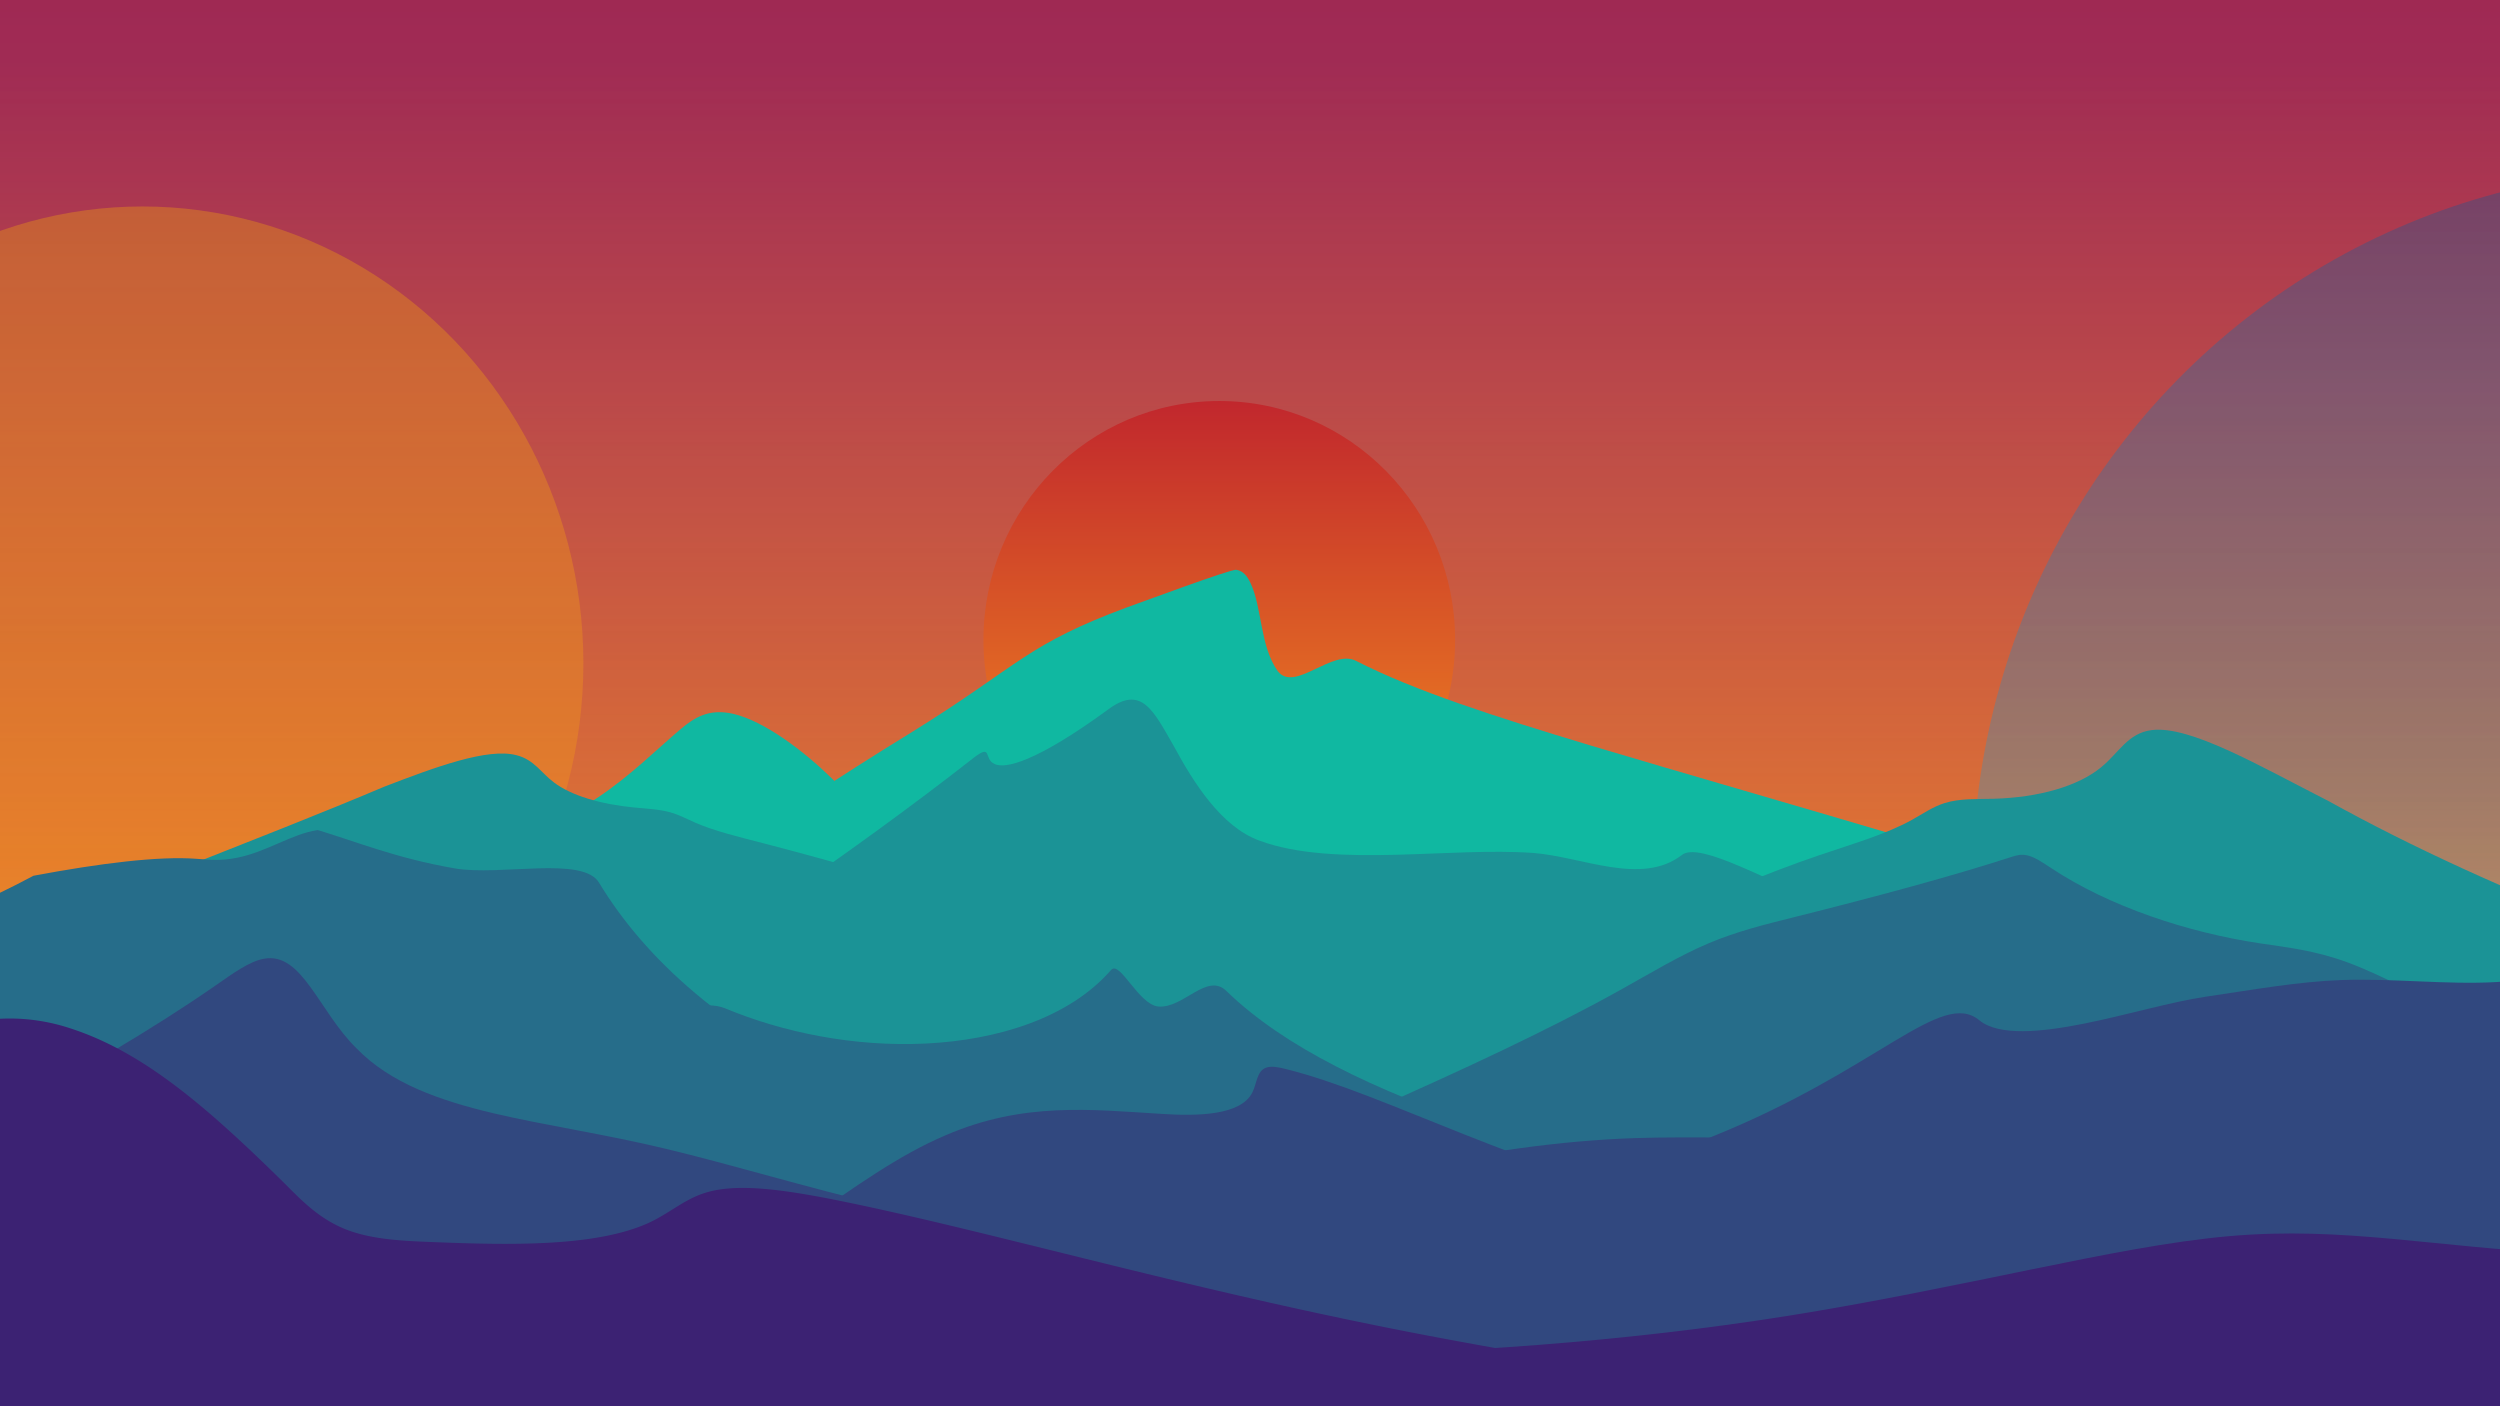 <svg id="Capa_1" data-name="Capa 1" xmlns="http://www.w3.org/2000/svg" xmlns:xlink="http://www.w3.org/1999/xlink" viewBox="0 0 1920 1080"><rect x="0" y="0" width="1920" height="1080" fill="#808080" stroke="none"/><defs><style>.cls-1,.cls-11{fill:none;}.cls-2{clip-path:url(#clip-path);}.cls-3{fill:url(#Degradado_sin_nombre_42);}.cls-4{fill:url(#Degradado_sin_nombre_46);}.cls-5{fill:url(#Degradado_sin_nombre_8);}.cls-6,.cls-7{opacity:0.3;}.cls-6{fill:url(#Degradado_sin_nombre_53);}.cls-7{fill:url(#Cielo);}.cls-8{fill:#10b8a1;}.cls-9{fill:#1b9396;}.cls-10{fill:#266d8a;}.cls-11{stroke:#000;stroke-miterlimit:10;}.cls-12{fill:#31487f;}.cls-13{fill:#3c2273;}</style><clipPath id="clip-path"><rect class="cls-1" y="-53" width="1930.42" height="1133.08" transform="translate(1930.42 1027.08) rotate(-180)"/></clipPath><linearGradient id="Degradado_sin_nombre_42" x1="1064.31" y1="1960.9" x2="1064.31" gradientTransform="translate(2128.61 1960.9) rotate(180)" gradientUnits="userSpaceOnUse"><stop offset="0" stop-color="#fff"/><stop offset="1" stop-color="#662d91"/></linearGradient><linearGradient id="Degradado_sin_nombre_46" x1="1048.7" y1="1146.9" x2="1048.7" y2="-810.39" gradientTransform="matrix(1, 0, 0, -1, 15.61, 1113.51)" gradientUnits="userSpaceOnUse"><stop offset="0.51" stop-color="#f7931e"/><stop offset="0.96" stop-color="#c1272d" stop-opacity="0.62"/></linearGradient><linearGradient id="Degradado_sin_nombre_8" x1="1176.6" y1="-102" x2="1176.6" y2="-469.03" gradientTransform="matrix(-1, 0, 0, 1, 2113, 777)" gradientUnits="userSpaceOnUse"><stop offset="0" stop-color="#f7931e"/><stop offset="1" stop-color="#c1272d"/></linearGradient><linearGradient id="Degradado_sin_nombre_53" x1="2003.62" y1="83.29" x2="2003.62" y2="-618.44" gradientTransform="matrix(-1, 0, 0, 1, 2113, 777)" gradientUnits="userSpaceOnUse"><stop offset="0" stop-color="#f7931e"/><stop offset="1" stop-color="#ffb900"/></linearGradient><linearGradient id="Cielo" x1="57.44" y1="448.87" x2="57.44" y2="-646.76" gradientTransform="matrix(-1, 0, 0, 1, 2113, 777)" gradientUnits="userSpaceOnUse"><stop offset="0" stop-color="#cce0f4"/><stop offset="0.06" stop-color="#c3dcf2"/><stop offset="0.17" stop-color="#a9d2ee"/><stop offset="0.31" stop-color="#80c2e7"/><stop offset="0.46" stop-color="#47acde"/><stop offset="0.57" stop-color="#1e9cd7"/><stop offset="0.87" stop-color="#0075be"/><stop offset="0.99" stop-color="#005b97"/></linearGradient></defs><title>bannerprincipal1</title><g id="Paisaje"><g class="cls-2"><rect id="fondo" class="cls-3" x="-319.38" width="2767.37" height="1960.9" transform="translate(2128.61 1960.9) rotate(-180)"/><rect id="fondo-2" data-name="fondo" class="cls-4" x="-319.38" y="-33.39" width="2767.37" height="1957.28" transform="translate(2128.61 1890.51) rotate(-180)"/><ellipse id="sol" class="cls-5" cx="936.4" cy="491.49" rx="181.12" ry="183.51"/><ellipse id="planeta" class="cls-6" cx="109.39" cy="509.43" rx="338.65" ry="350.86"/><ellipse id="Planeta-2" data-name="Planeta" class="cls-7" cx="2055.56" cy="678.06" rx="540.68" ry="547.81"/><g id="Montanas"><path class="cls-8" d="M697.5,564c45.08-27.79,66.91-44.9,88.55-58.93,21.31-13.95,42.45-24.81,78.46-38.24,8.75-3,81.37-30.19,85-29.21,5.34.81,8.44,5.05,10.73,9.81,9.29,19.37,7.2,48.44,21.07,68,13.07,16.88,42.09-17.81,60.49-7.7,45,23,106.54,42.72,179.37,64.7,73.15,21.87,157.63,46,255.92,75.18,12.31,3.63,24.74,3.9,37.09,8.5,10.82,4,20.28,9.56,30,14.7,95.44,50.67,236.87,70.23,387.16,89.27,38.83,4.9,82.68,10.47,114,19.9,40.11,12,42.11,26.82,18.2,37.92-37.77,17.56-121.24,27.2-198.22,35.22q-253.24,26.57-506.49,52.46c-267.54,26.7-540.24,53.19-787.25,56.36C463.83,963,306.94,973.8,241.37,943,188.06,917.12,284,848.23,351.71,799.55,476.48,710.17,593.89,627.54,697.5,564Z"/><path class="cls-8" d="M-6.7,1362.95c-95.48-30.34-127.76-19.32-159.82-85.58-3.91-6.26-31.78-83.06-26.89-91.89,4.31-8.75,14.95-17,26.1-24C-121.93,1132.95-63.43,1118.2-20,1093c37.14-21.44-20.48-42.77,5.63-69,116.8-119,213.64-263.52,327.14-350.53,7-5.44,8.89-14.14,17.26-18.11,7.31-3.46,16.78-4.11,25.7-5.14C444.21,639.67,485,591.82,523,559.74c10-8.35,21.26-15.88,40.16-11.51,24,5.61,54.26,28.66,75.75,49.64C673,631.39,687.47,661.79,698.23,690c24,61.43,45.38,120.59,62.58,178.43,26.81,92.67,45.62,179.31,16.31,277.8-13.36,44.15-17,102.76-89.63,162-60.67,49.75-182.46,69.47-270.08,75.66C257.12,1397,104.06,1396-6.7,1362.95Z"/><path class="cls-9" d="M1788.19,615.14c-53-26.94-106.34-58.19-135.74-54.42-18.23,2.32-25,17.25-38.54,28.34-17.68,14.77-48.26,23.45-82.82,24.39-12.75.34-26.08-.33-37.68,3.32-9.14,2.88-16.68,8.26-25.13,12.93-20.17,11.15-45.44,18.37-71.13,27.1-82,28-175.59,73.09-274.85,134.17-35.5,21.93-71.5,46-115.52,67-53.26,25.33-115.88,44.85-180.45,64.94q-157.43,49-340,106.75c-49.41,15.7-113.16,39.08-135.49,66.58q693.55-66.69,1381.09-131.31c226.52-21.25,453.83-41.94,678.66-63.42,77-7.52,145.67-14.56,84.39-34.55-59.44-19.48-166-43-237-65.36C2078.14,746.51,1917.28,686.76,1788.19,615.14Z"/><path class="cls-9" d="M295.1,604.18c39.61-15.26,79.44-29.91,101.41-24.22,13.62,3.4,18.71,13.23,28.8,20.85,13.21,10.18,36.06,16.89,61.87,19.36,9.53.91,19.49,1.33,28.15,3.85,6.83,2,12.46,5.12,18.77,7.86,15.07,6.55,33.95,11,53.14,16,61.29,15.87,131.18,36.7,205.33,58.56,26.52,7.87,53.41,15.93,86.3,21.95,39.79,7.27,86.57,11.24,134.81,14.66q117.61,8.31,254,12.23c36.92,1.08,84.54,2.69,101.22,7.5Q850.78,794.38,337.13,825c-169.22,10.06-339,20.64-507,30-57.53,3.29-108.82,4.94-63-23.78,44.4-27.77,124-59.89,177.07-83.5C78.48,688.39,198.66,645.08,295.1,604.18Z"/><path class="cls-9" d="M1400.38,693.19c-39.5-14.36-95.42-47.89-108.92-36.39-31,23.58-75.93,1.25-113.93-1.74-32.35-2.27-68.44.48-105.8,1.42-37,.89-75.31,0-104.51-10.89-29.39-10.61-50.86-45.08-65.66-72.46-15.72-27.31-24.77-47.54-50.7-28.11-56,40.91-79.27,45.54-87,41.73-8.56-3.66-1.6-15.77-15.76-5C653.92,655.58,535,736.12,391.39,828.11c-53.95,34.57-112.3,71.16-164.7,111.82-33,25.61-62.83,52.45-93,79.74q-42.71,38.63-87,78.85c-9.28,8.45-19.3,17.71-4.73,21.92,5.86,1.69,13.84,1.9,22.71,1.07,317.81-29.48,643.78-62,967.26-100.23,322.18-37.79,641.86-81.36,916.9-122.16-28.46-13.29-58.58-32.49-95.71-51.85-36.8-19.36-80.61-38.88-128.91-52.62C1612.46,763.62,1488.84,727.55,1400.38,693.19Z"/><path class="cls-10" d="M-252.91,762.89c24-10.52,49.38-21.41,92.42-33.75q29.75-.94,58.46-1.29c48.78-17,91.92-36.16,127.76-55.28,51.14-9.58,96.06-15.23,125.39-13,8.63.62,17.66,1.83,30.82-.79,23-4.54,42-18.36,62.1-21.31,29.64,8.94,60.45,21.7,105.16,29.44,34.85,6.11,98.93-9.9,111,11.23,34.62,56.94,95.29,114.62,199.25,161.61,102.47,46.86,253.55,81.63,434.32,89.55,28.8,1.24,191.37,21.79,395,40.63,198.92,19.2,446.19,33.2,499.59,37.89,89.66,8.5-90-16.1-246.1-46.4-159.29-30.15-293.55-63.93-242.73-45.15,103.59,36.88,186.82,70.94,262.77,102.19-137,7.21-283.9,10.2-427.55,9.26-144-.85-284.64-5.63-416.29-11.86-418.92-20.24-760.68-58.38-1026-108q-97.82-18.28-181.8-38.54c-49.28-11.29-114.41-26.75-150.3-41.08-61.51-23,8.36-6.91,39.23-9.66C-334.72,814.2-297.44,781.62-252.91,762.89Z"/><path class="cls-8" d="M2544.06,949.76c-207.65,1.09-466,1.55-710.58,1.1-246.24-.42-478.65-1.76-673.36-3.56Q990.18,945.74,854,943.83c-337.36-4.72-519-10.89-544.92-17.21"/><path class="cls-11" d="M2544.06,949.76c-207.65,1.09-466,1.55-710.58,1.1-246.24-.42-478.65-1.76-673.36-3.56Q990.18,945.74,854,943.83c-337.36-4.72-519-10.89-544.92-17.21"/><path class="cls-10" d="M537.35,1061.12c47-45.74,114.13-92.46,158.55-134.76,62.75,1.38,132.4,1.37,207.79-17.91,52.82-13.5,102.51-34.91,147.32-54.79,73.66-32.66,138.42-62.78,192.55-92.9,24-13.33,46-26.74,68.55-36.27,21.69-9.17,43.4-14.51,64-19.66,68-17,124.24-32.35,168.62-46.69,3.77-1.22,7.68-2.42,12.8-1.09,5.69,1.48,11.76,5.72,17.67,9.58,44.61,29.56,104.74,49.51,160.6,57.87,20.65,3.1,41.91,5.33,67.14,14.62,13.55,5,26.64,11.36,39.6,17.48,98,46.27,211.95,86.69,341.87,118.72,87.4,20.68,109.73,48,164.51,69.2-81.31,13.21-193.79,9.12-291,7.5-198.88-2.57-372.32-2.29-544.43,4.45-171.37,6.47-341.43,19.39-516.39,35.83-122.57,11.49-247.4,24.45-375.86,39.34-14.28,1.66-29.72,3.62-45.85,10S531,1056.83,537.35,1061.12Z"/><path class="cls-10" d="M-331.69,1400.7c329.91-34.89,676.15-100.25,989.56-154.52,317.05-55.77,601.28-100.45,891.18-128.6,18.9-1.85,39.89-4.2,44.86-9.37,3.09-3.21-.84-6.87-4.81-10.36-41.64-36.59-94.6-74.52-154.24-115.36-21.64-14.82-40.08-32.6-16.56-36.69-200-54.18-386.81-98-476.2-184.49-14.94-15.12-33.19,13.36-52.49,11.69-15.24-1.4-29.68-36-36.36-28C821,782,765.75,798.77,711,801.44c-55.28,2.71-110-8.68-154-27-15.7-6.53-39.41,1.88-59.78,11.49-14.07,6.67-26.82,16.85-39.64,27C287.2,947.08,41.3,1105.48-272.72,1311.72c-31.68,20.79-68.44,52.87-42.67,58.51"/><path class="cls-12" d="M2454.58,907.37c-99.66-17.61-176.47-44.19-245.2-75.4-68.27-31.29-128.48-67.22-184.23-105.4-16.59-11.09-40.23-25.79-46.16-20.84-1.86,1.47-1.88,4.22-.49,7.48,12.48,27-20.53,38.63-61.13,41-38.2,2.18-79.62-3-119.4-1.53-33.08,1.23-67.11,7.34-103.85,12.77-27.09,4-60.71,14.11-93.87,20.75-32.75,6.55-65,9.61-80-2.53-29.17-24.48-77.9,37.74-204.22,88.8-48.22,19.34-86.65,49.28-119.82,82.36-33.58,33.13-61.91,69.4-99.47,102.45l767.67-74.17,383.86-37.09c64-6.18,128.22-12.24,191.94-18.55C2520.61,919.32,2527,919.41,2454.58,907.37Z"/><path class="cls-12" d="M681.05,926.63c-63.26-15.14-119.91-32.44-169.83-44.38-47.48-11.43-91.44-17.67-132.62-27.34-40.77-9.74-78.76-22.89-104.79-49.78-29-28.43-41.8-74.26-71.07-68.83-11.26,2-23.9,11.32-37.27,20.59C71.62,822.19-70.91,896.22-263.08,990c-95.4,46.84-212,102.52-319,184.36,14.16-10.65,113.44-19.31,216.82-26.59,103-7.16,210.13-12.95,231.78-15q231.52-21.45,462.76-42.8,227.57-21,454.88-41.94c37.79-3.3,114.85-6.85,183.74-13.78,68.47-6.83,128.77-17,123.52-31.37-7.67-19.71-79.09-20.43-137.54-27.85C852.78,962.49,761.83,946.06,681.05,926.63Z"/><path class="cls-12" d="M987.5,821c-5.54-1.37-11.17-2.53-15.21-1-7.1,2.61-7,12-10.42,18.86-8.75,17.82-42,18.42-69.88,16.59-54-3.3-106-9.37-165.66,16.39-72.55,30.72-135.76,98.6-241.08,142.82-55.21,22.93-117.49,37.05-182.66,57.06-82.88,25.45-172.69,61.29-270,100.2-19.24,7.7-41.72,17.2-51.54,27.39-15.43,16,13.69,18,39.76,16.24,206.13-13.64,422.54-36.19,631.15-60.16,209-24.1,410.19-49.61,594.78-72.35q135.75-16.76,260.16-31.56c43.37-5.12,86.22-9.89,127-14.73,49.59-5.95,56.28-6,12.23-22.37-103.83-38.28-226.08-49.88-335-79.53-69.19-19-132.62-42.23-186.25-63.51C1071,850,1026.75,830.79,987.5,821Z"/><path class="cls-12" d="M1790,795.95c18.92,26.86-4.62,40.56-39.28,42.79-34.43,2.17-74.46-4.82-110.58-5.21-38.17-.36-74.6,6.88-115.59,15.51-40.59,8.57-85.73,18.52-132.3,22.35-46.2,3.8-90.51,1.12-137,2.68-55.47,1.92-116.39,10.15-186.65,25.69-31.91,7.07-66.31,15.82-103.42,30.39-82,32.07-161.19,86.47-232.86,139.46-13.6,10-28.1,20.85-32.15,29.75-2.87,6.34.08,10.82,3.66,14.86,50.16,56.94,217.7,60.63,384.71,49.73,169.18-11.3,339.36-33.16,505.88-38.63,147-4.79,304-1.21,462.18-13.18,21-1.54,42.34-3.38,60.07-6.85,35.49-7,50.75-19,62.37-30.08,22-20.78,38.16-40.43,48.51-59.33,6.31-11.52,11.65-22.37,24.56-31.22,11.16-7.66,39.85-13.17,31.43-23.68-19.29-21.7-113.81-38.19-169.72-53.69-68.26-18.1-130.23-39.91-185.76-60.73-5.93-2.11-45.27-15.66-78.41-28.59C1815.8,805.14,1788.18,792.94,1790,795.95Z"/><path class="cls-13" d="M1787.89,1115.84c-82.84-14-179-21.88-261.72-29.89-146.86-14.17-282.26-32.81-405.05-55.62-200-36.51-364.69-86.62-488.5-110.55-34.72-6.5-67.22-10.82-90-4-17,5-28,15.86-44.65,23.48-40.59,18.43-106.56,17-165.42,14.66-22.38-.87-45.71-1.84-65.33-9.14-20.89-7.77-34.73-21.93-47.71-35-59.16-58.26-108.71-101.9-166.21-120.24A147.74,147.74,0,0,0,6.4,782.22c-32,.3-74.48,11.25-115.89,17.55-63.76,9.7-117.43,7.63-183.28,14.22-66.5,6.77-153.19,23.45-279.17,68.4-86.13,47.23-139.88,90.3-163.11,127-23.74,36.76-17,67.12,6.2,90.93,55.94,57.63,211.49,76.94,383.43,80.41,173.48,3.34,361.82-7.08,547-11.08,241-5.11,509.36-.08,795.31-6.22C1278.74,1158.22,1578.23,1141.86,1787.89,1115.84Z"/><path class="cls-13" d="M2511.78,984.57c-147.72-28.09-219-32.61-297.76-30.07-75.34,2.37-158.11,11.8-250.25,7.74-43-1.93-85.57-7.06-126.48-10.8-41.28-3.73-80.85-6.07-126.14-2-44.27,3.94-94.5,13.93-152,25.68-57.18,11.73-121.63,25.21-187.27,35.64-128,20.3-255.11,28.36-370.28,30.78-60.91,1.36-119.33,1.28-224,22.52-128.4,26.05-313.88,81.68-500.86,141.86-39.54,12.73-86.67,28.6-105.54,40.8-12.42,8-7.87,11.79-2.21,14.77,42,22.16,127.65,30.46,227.94,32.64,100.73,2.15,216.11-1.81,327.85-4.86,430.52-11.9,846.75-12.42,1305.53-12.32,172.93.12,354.78,0,536-4.62,180.4-4.47,360.14-13.37,510.61-28.11,193.36-19.22,330.41-47.67,313.62-86.59-1.61-4.49-7.5-16.84-31.4-30.06-22.91-13.25-63.83-27.38-112.56-36-59-10.36-131.91-12.26-164.63-15.46-58.49-5.74-121.72-13.81-183.28-22.83C2753,1032.11,2614.1,1003.92,2511.78,984.57Z"/></g></g></g></svg>